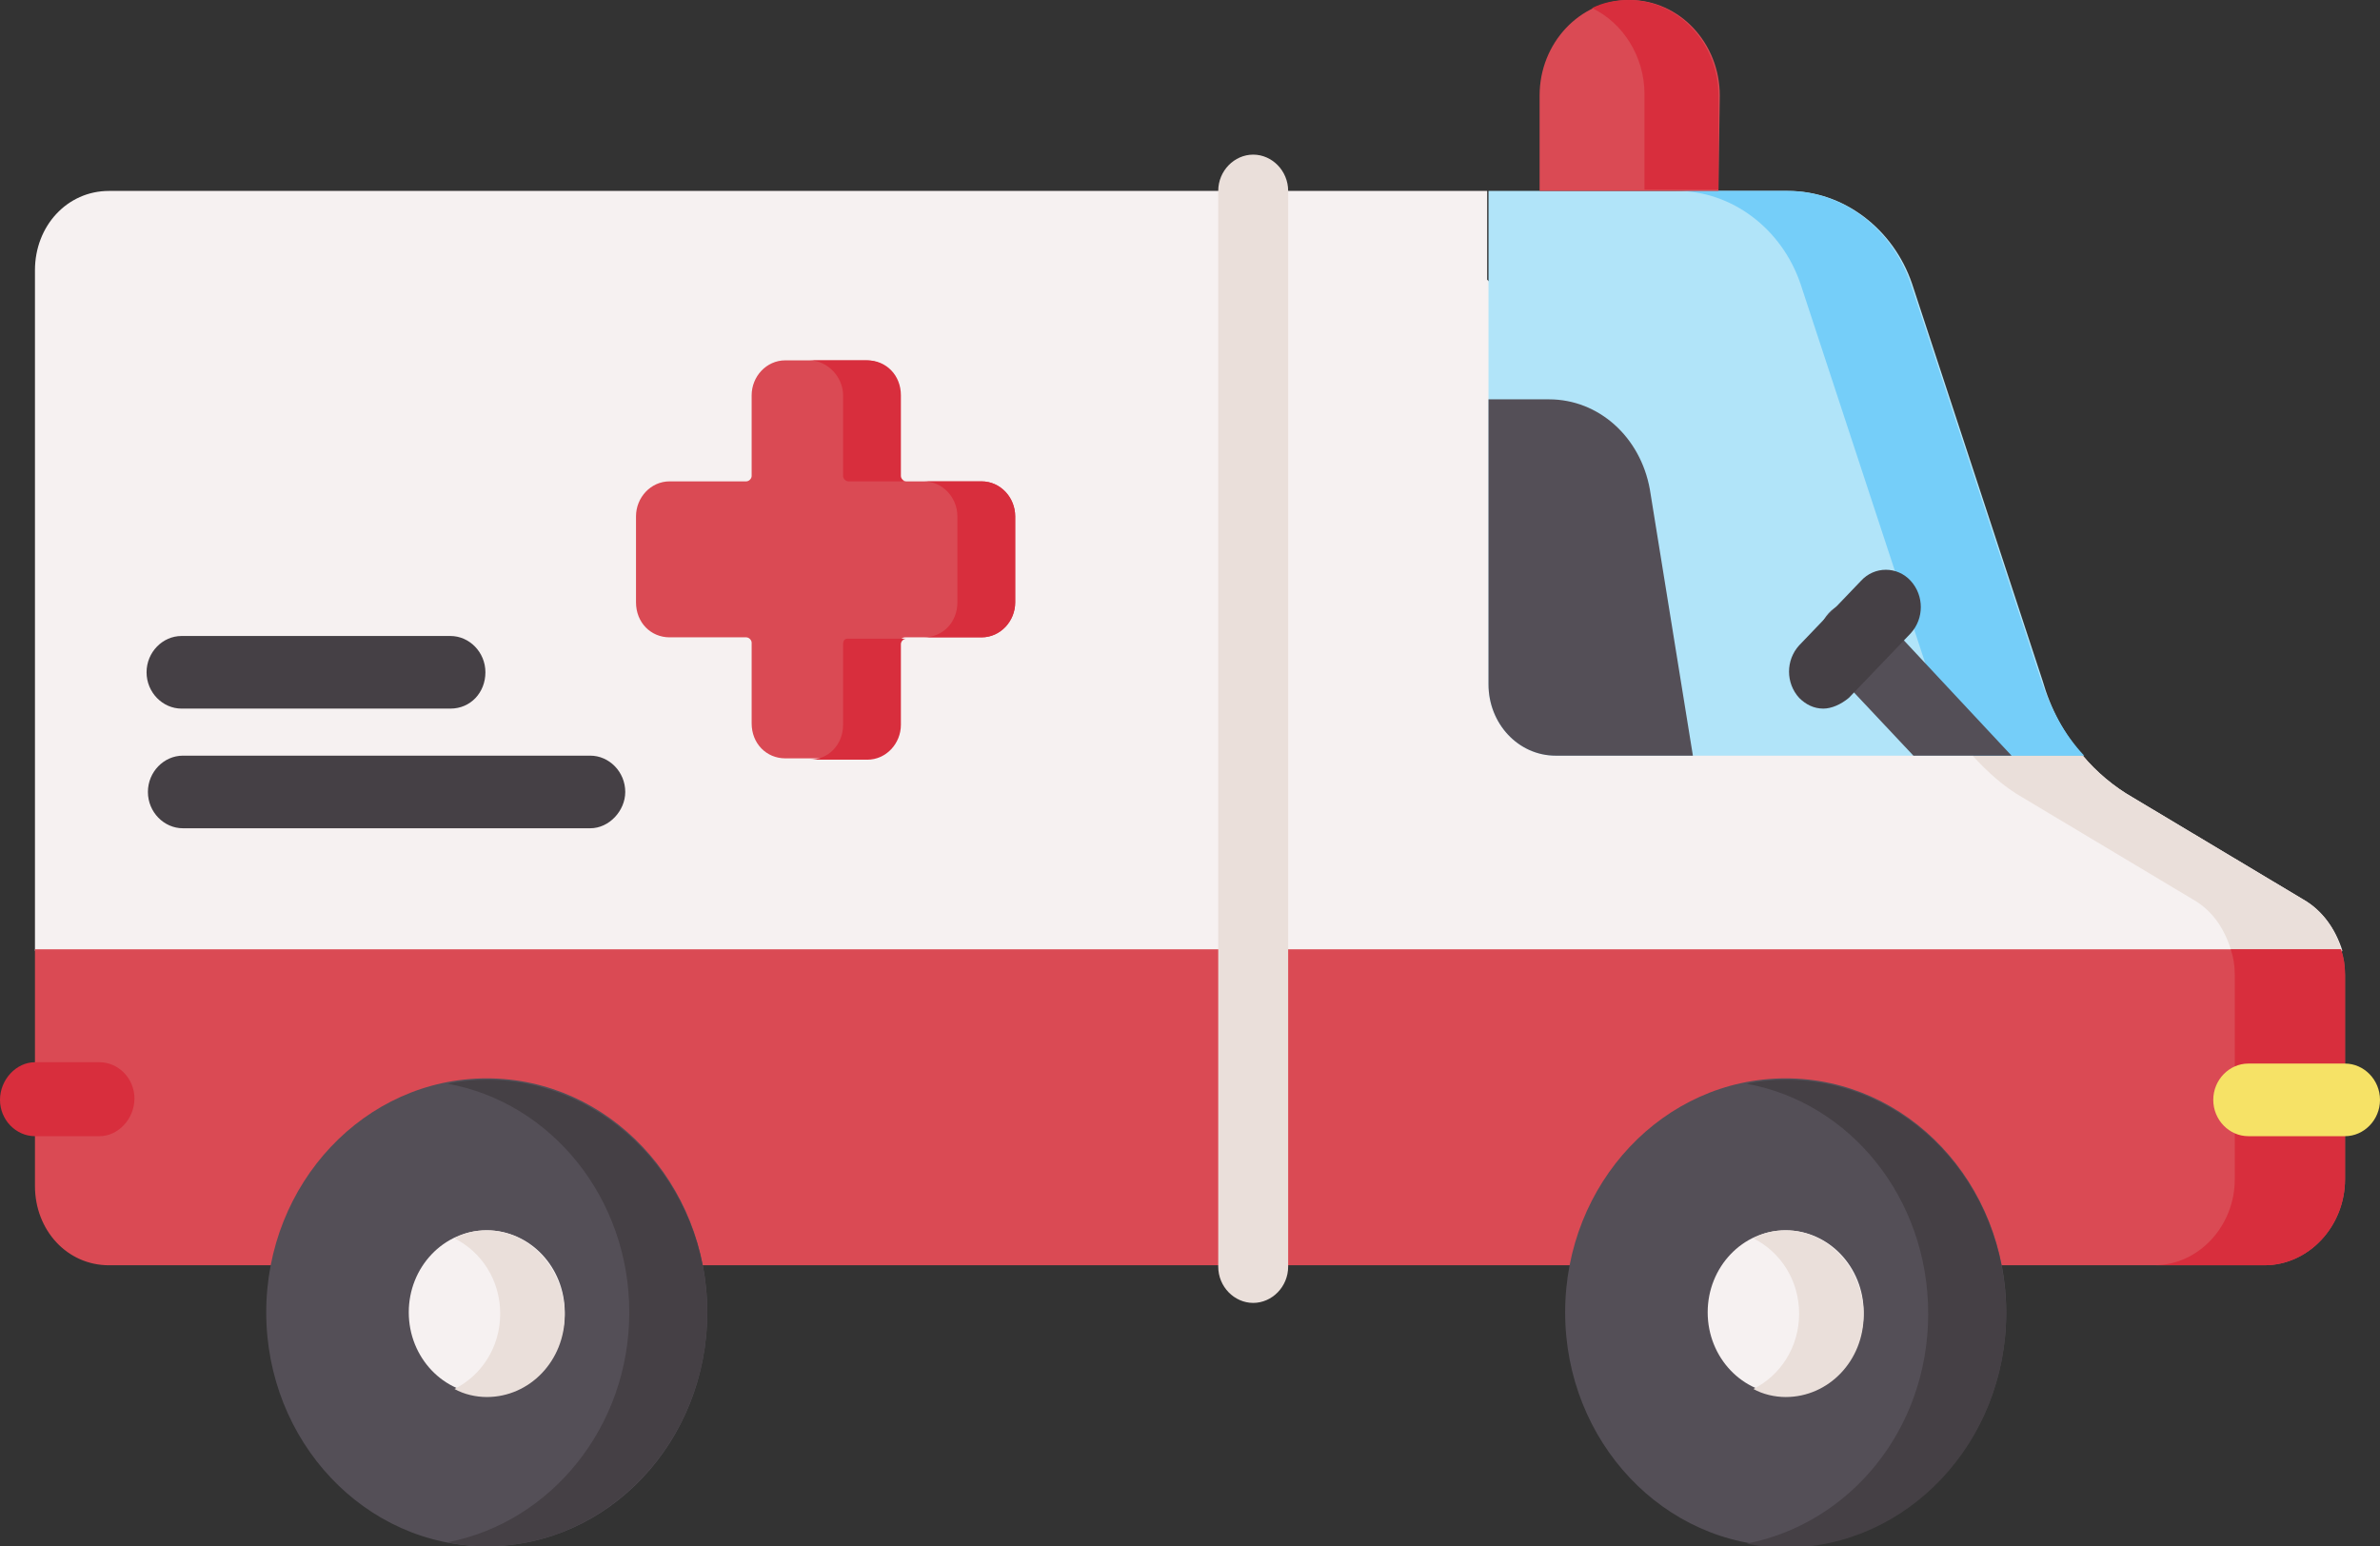 <?xml version="1.0" encoding="utf-8"?>
<!-- Generator: Adobe Illustrator 23.0.1, SVG Export Plug-In . SVG Version: 6.00 Build 0)  -->
<!DOCTYPE svg PUBLIC "-//W3C//DTD SVG 1.1//EN" "http://www.w3.org/Graphics/SVG/1.1/DTD/svg11.dtd">
<svg version="1.1" id="Layer_1" xmlns:x="http://ns.adobe.com/Extensibility/1.0/" xmlns:i="http://ns.adobe.com/AdobeIllustrator/10.0/" xmlns:graph="http://ns.adobe.com/Graphs/1.0/"
	 xmlns="http://www.w3.org/2000/svg" xmlns:xlink="http://www.w3.org/1999/xlink" x="0px" y="0px" viewBox="0 0 177 115"
	 style="enable-background:new 0 0 177 115;" xml:space="preserve">
<rect x="0" y="0" width="177" height="115" fill="#333333" stroke="none"/>
<style type="text/css">
	.st0{fill:#F6F1F1;}
	.st1{fill:#EADFDA;}
	.st2{fill:#DA4A54;}
	.st3{fill:#D82E3D;}
	.st4{fill:#B1E4F9;}
	.st5{fill:#75CEF9;}
	.st6{fill:#544F57;}
	.st7{fill:#454045;}
	.st8{fill:#F6E266;}
</style>
<title>illustration 3</title>
<g>
	<path class="st0" d="M171.3,66.9l-12.7-7.6c-1.4-0.8-2.7-1.9-3.7-3.1h-8.1l-36.2-35.4v-6.6H8.1c-3.1,0-5.5,2.6-5.5,5.9v50.6l4.8,11
		h161.4l5.4-11C173.7,69.1,172.7,67.7,171.3,66.9z"/>
	<path class="st1" d="M171.3,66.9l-12.7-7.6c-1.4-0.8-2.7-1.9-3.7-3.1h-8.1l-0.6-0.6c0.2,0.2,0.3,0.4,0.5,0.6
		c1.1,1.2,2.3,2.3,3.7,3.1l12.7,7.6c1.4,0.8,2.3,2.1,2.8,3.7c0.2,0.6,0.3,1.2,0.3,1.9v9.1h2.5l5.4-11
		C173.7,69.1,172.7,67.7,171.3,66.9L171.3,66.9z"/>
	<path class="st2" d="M174.4,72.5v15.2c0,3.5-2.7,6.4-6,6.4H8.1c-3.1,0-5.5-2.6-5.5-5.9V70.6h171.5
		C174.3,71.2,174.4,71.8,174.4,72.5z"/>
	<path class="st3" d="M174.1,70.6h-8.2c0.2,0.6,0.3,1.2,0.3,1.9v15.2c0,3.5-2.7,6.4-6,6.4h8.2c3.3,0,6-2.9,6-6.4V72.5
		C174.4,71.8,174.3,71.2,174.1,70.6z"/>
	<g>
		<path class="st1" d="M93.2,96.9c-1.4,0-2.6-1.2-2.6-2.7v-80c0-1.5,1.2-2.7,2.6-2.7c1.4,0,2.6,1.2,2.6,2.7v80
			C95.8,95.7,94.6,96.9,93.2,96.9z"/>
	</g>
	<path class="st4" d="M154.9,56.2h-39.2c-2.8,0-5-2.4-5-5.3V14.2h22.3c4.1,0,7.8,2.8,9.2,6.9l9.7,29.5
		C152.5,52.7,153.5,54.6,154.9,56.2z"/>
	<path class="st5" d="M151.8,50.6l-9.7-29.5c-1.4-4.1-5-6.9-9.2-6.9h-8.2c4.1,0,7.8,2.8,9.2,6.9l9.7,29.5c0.7,2.1,1.8,4,3.2,5.6h8.2
		C153.5,54.6,152.5,52.7,151.8,50.6z"/>
	<path class="st6" d="M125.9,56.2h-10.2c-2.8,0-5-2.4-5-5.3V29.7h4.5c3.7,0,6.8,2.8,7.5,6.7L125.9,56.2z"/>
	<path class="st6" d="M139.7,45.6c-1-1.1-2.7-1.1-3.7,0s-1,2.8,0,3.9l6.3,6.7h7.3L139.7,45.6z"/>
	<g>
		<path class="st7" d="M135.6,52.7c-0.7,0-1.3-0.3-1.8-0.8c-1-1.1-1-2.8,0-3.9l4.6-4.8c1-1.1,2.7-1.1,3.7,0s1,2.8,0,3.9l-4.6,4.8
			C136.9,52.4,136.2,52.7,135.6,52.7z"/>
	</g>
	<g>
		<path class="st8" d="M174.4,84.5h-7.2c-1.4,0-2.6-1.2-2.6-2.7s1.2-2.7,2.6-2.7h7.2c1.4,0,2.6,1.2,2.6,2.7S175.8,84.5,174.4,84.5z"
			/>
	</g>
	<g>
		<path class="st3" d="M7.4,84.5H2.6c-1.4,0-2.6-1.2-2.6-2.7S1.2,79,2.6,79h4.8c1.4,0,2.6,1.2,2.6,2.7S8.8,84.5,7.4,84.5z"/>
	</g>
	<ellipse class="st6" cx="36.2" cy="97.6" rx="16.4" ry="17.4"/>
	<path class="st7" d="M36.2,80.3c-1,0-2,0.1-2.9,0.3C41,82,46.8,89.1,46.8,97.6s-5.8,15.6-13.5,17.1c0.9,0.2,1.9,0.3,2.9,0.3
		c9,0,16.4-7.8,16.4-17.4C52.6,88.1,45.2,80.3,36.2,80.3z"/>
	<ellipse class="st0" cx="36.2" cy="97.6" rx="5.8" ry="6.1"/>
	<path class="st1" d="M36.2,91.5c-0.9,0-1.7,0.2-2.4,0.6c2,1,3.4,3.1,3.4,5.6s-1.4,4.6-3.4,5.6c0.7,0.4,1.6,0.6,2.4,0.6
		c3.2,0,5.8-2.7,5.8-6.1S39.4,91.5,36.2,91.5z"/>
	<ellipse class="st6" cx="132.8" cy="97.6" rx="16.4" ry="17.4"/>
	<path class="st7" d="M132.8,80.3c-1,0-2,0.1-2.9,0.3c7.7,1.4,13.5,8.5,13.5,17.1s-5.8,15.6-13.5,17.1c0.9,0.2,1.9,0.3,2.9,0.3
		c9,0,16.4-7.8,16.4-17.4C149.2,88.1,141.9,80.3,132.8,80.3z"/>
	<ellipse class="st0" cx="132.8" cy="97.6" rx="5.8" ry="6.1"/>
	<path class="st1" d="M132.8,91.5c-0.9,0-1.7,0.2-2.4,0.6c2,1,3.4,3.1,3.4,5.6s-1.4,4.6-3.4,5.6c0.7,0.4,1.6,0.6,2.4,0.6
		c3.2,0,5.8-2.7,5.8-6.1S136,91.5,132.8,91.5z"/>
	<path class="st2" d="M73,35.8h-5.7c-0.2,0-0.4-0.2-0.4-0.4v-6c0-1.5-1.1-2.6-2.5-2.6h-6c-1.4,0-2.5,1.2-2.5,2.6v6
		c0,0.2-0.2,0.4-0.4,0.4h-5.7c-1.4,0-2.5,1.2-2.5,2.6v6.4c0,1.5,1.1,2.6,2.5,2.6h5.7c0.2,0,0.4,0.2,0.4,0.4v6c0,1.5,1.1,2.6,2.5,2.6
		h6c1.4,0,2.5-1.2,2.5-2.6v-6c0-0.2,0.2-0.4,0.4-0.4H73c1.4,0,2.5-1.2,2.5-2.6v-6.4C75.5,37,74.4,35.8,73,35.8L73,35.8z"/>
	<g>
		<path class="st3" d="M62.7,29.4v6c0,0.2,0.2,0.4,0.4,0.4h4.3c-0.2,0-0.4-0.2-0.4-0.4v-6c0-1.5-1.1-2.6-2.5-2.6h-4.3
			C61.5,26.8,62.7,28,62.7,29.4z"/>
		<path class="st3" d="M73,35.8h-4.3c1.4,0,2.5,1.2,2.5,2.6v6.4c0,1.5-1.1,2.6-2.5,2.6H73c1.4,0,2.5-1.2,2.5-2.6v-6.4
			C75.5,37,74.4,35.8,73,35.8L73,35.8z"/>
		<path class="st3" d="M62.7,47.9v6c0,1.5-1.1,2.6-2.5,2.6h4.3c1.4,0,2.5-1.2,2.5-2.6v-6c0-0.2,0.2-0.4,0.4-0.4H63
			C62.8,47.5,62.7,47.7,62.7,47.9z"/>
	</g>
	<g>
		<path class="st7" d="M33.5,52.7h-20c-1.4,0-2.6-1.2-2.6-2.7c0-1.5,1.2-2.7,2.6-2.7h20c1.4,0,2.6,1.2,2.6,2.7
			C36.1,51.5,35,52.7,33.5,52.7z"/>
	</g>
	<g>
		<path class="st7" d="M43.9,61.6H13.6c-1.4,0-2.6-1.2-2.6-2.7c0-1.5,1.2-2.7,2.6-2.7h30.3c1.4,0,2.6,1.2,2.6,2.7
			C46.5,60.3,45.3,61.6,43.9,61.6z"/>
	</g>
	<path class="st2" d="M127.8,14.2h-13.3V7.1c0-3.9,3-7.1,6.7-7.1s6.7,3.2,6.7,7.1L127.8,14.2z"/>
	<path class="st3" d="M121.1,0c-1,0-1.9,0.2-2.7,0.6c2.3,1.1,3.9,3.6,3.9,6.4v7.1h5.5V7.1C127.8,3.2,124.8,0,121.1,0L121.1,0z"/>
</g>
</svg>
